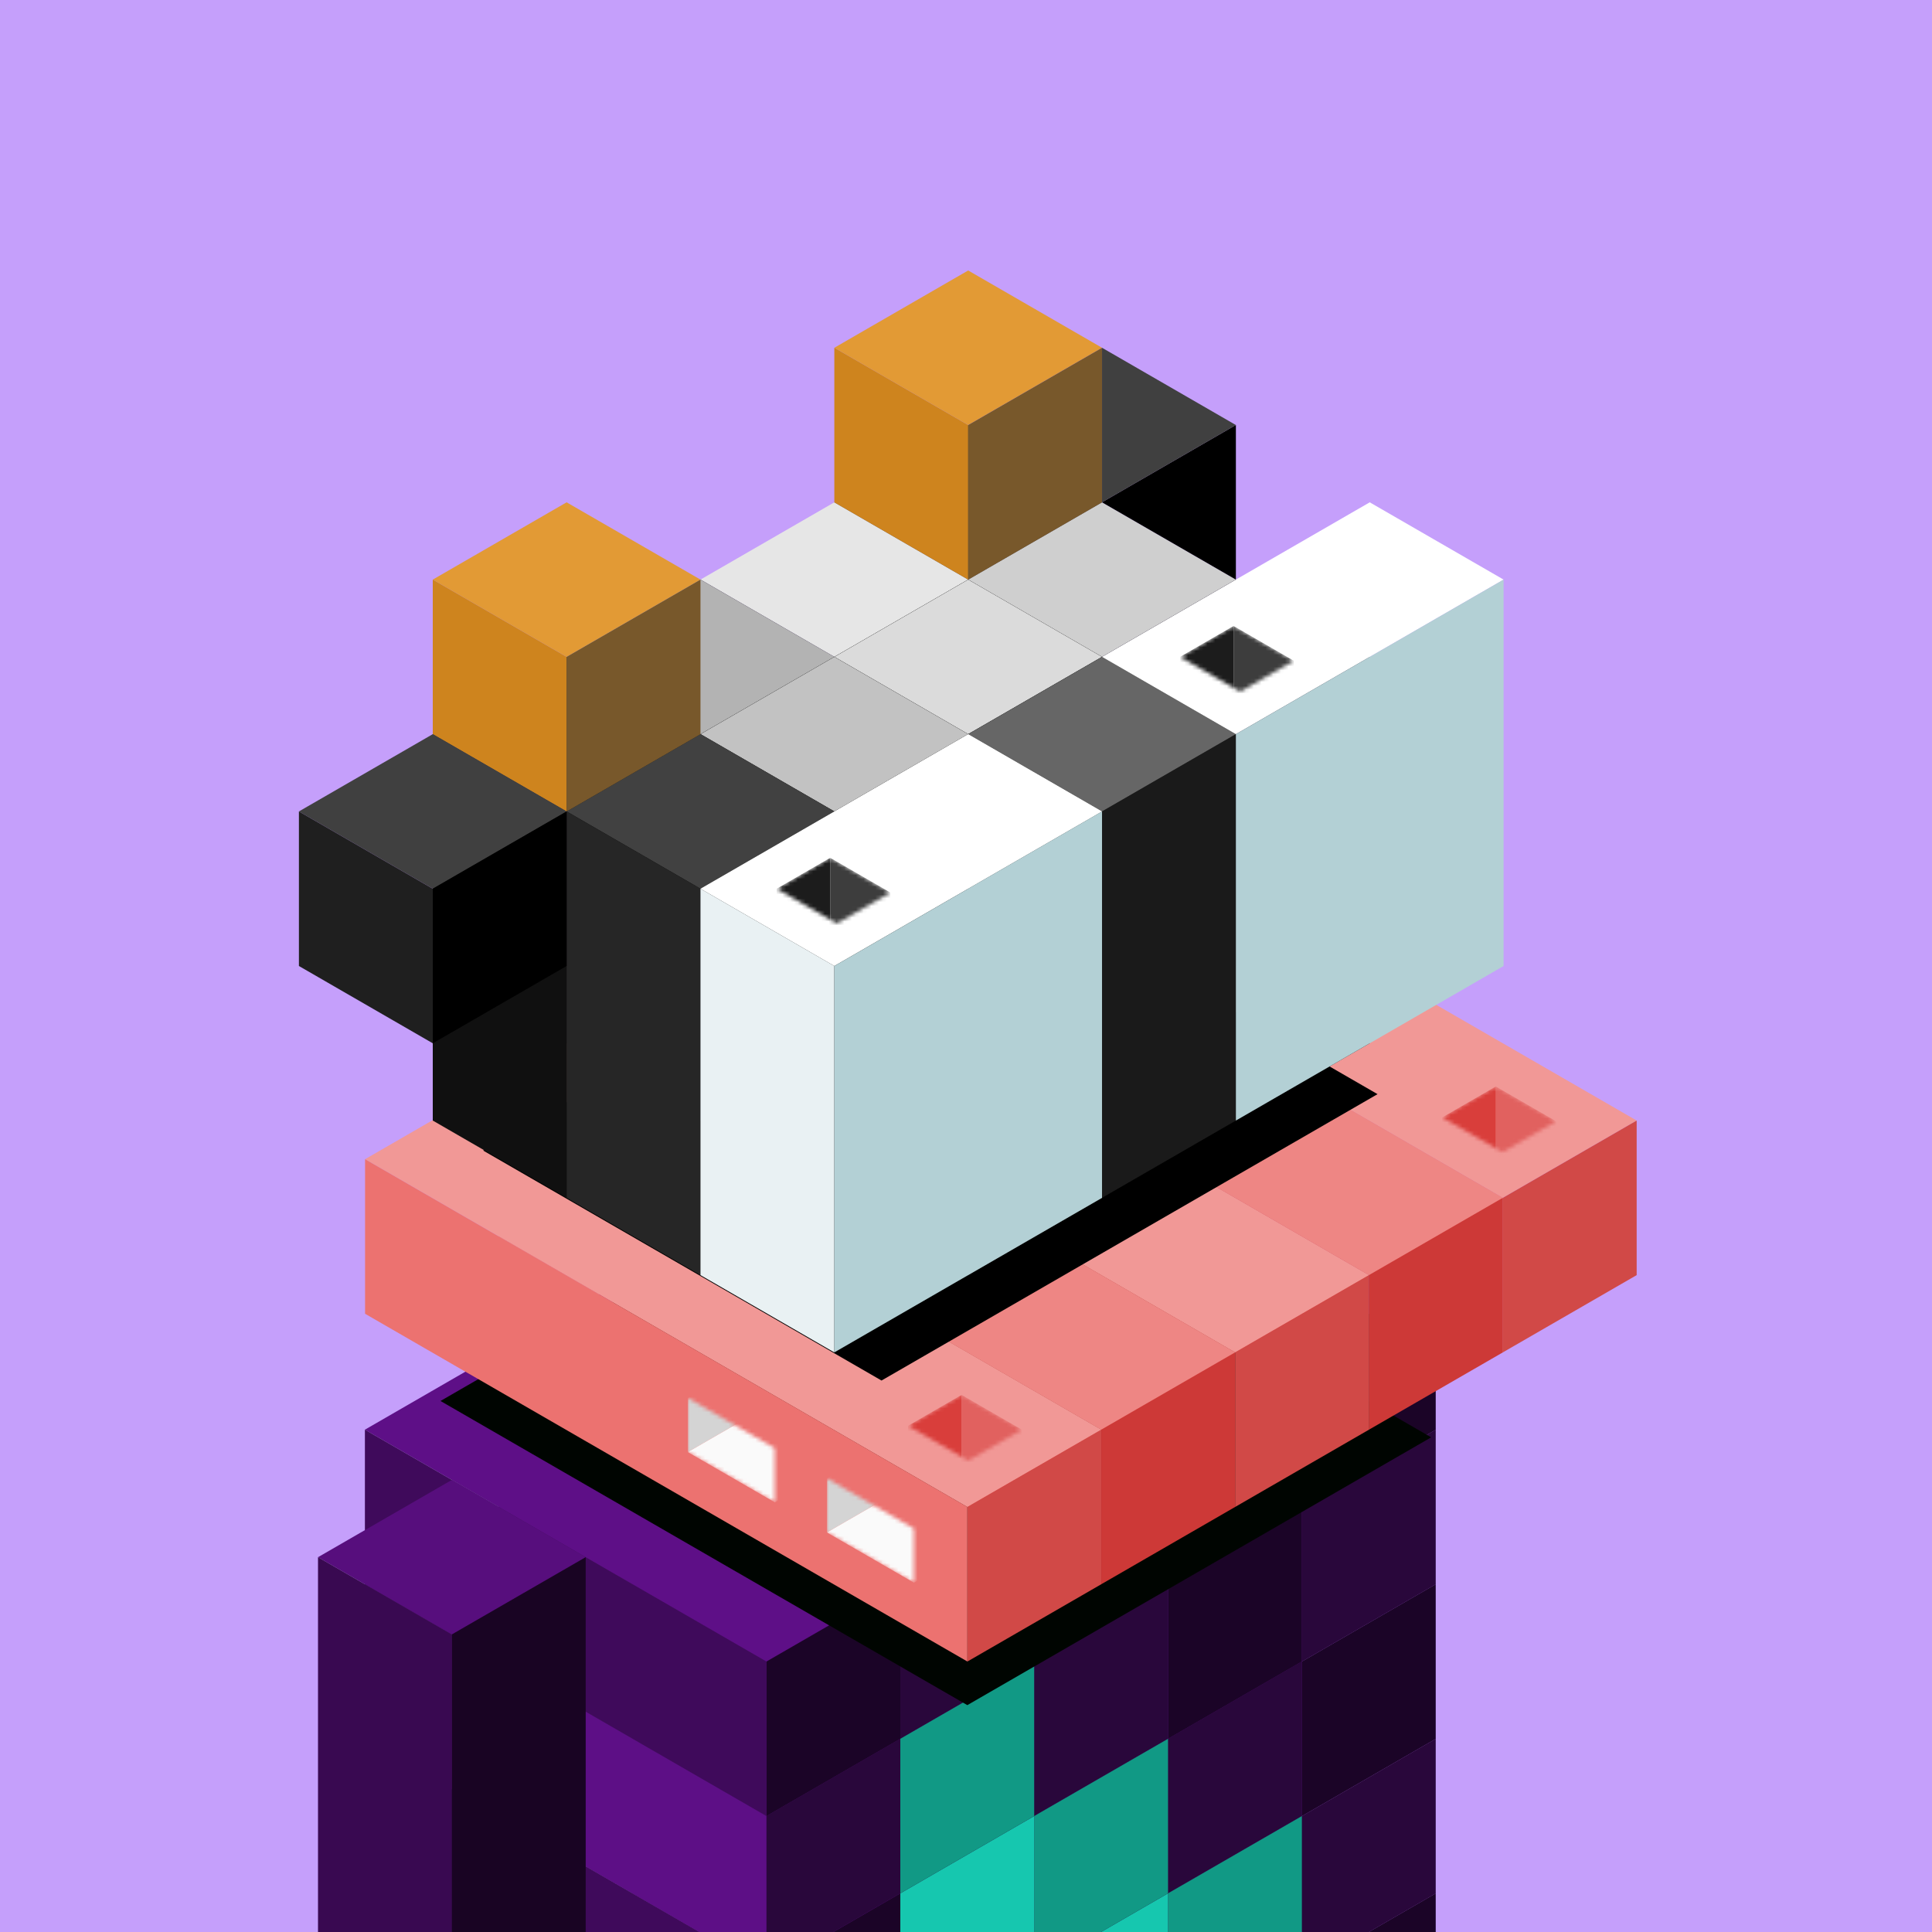 <svg xmlns="http://www.w3.org/2000/svg" viewBox="0 0 500 500"><g fill="none"><g clip-path="url(#a)"><path fill="#C59FFB" d="M0 0h500v500H0z"/></g><defs><clipPath id="a"><path fill="#fff" d="M0 0h500v500H0z"/></clipPath></defs></g><path fill="#79A4F9" fill-opacity="0" d="M0 0h500v500H0z"/><g fill="none"><g clip-path="url(#b)"><path fill="#5E0F87" d="m267.641 430 103.923 60-34.641 20L233 450z"/><path fill="#3F0A5B" d="m233 450 103.923 60v40L233 490z"/><path fill="#1B0427" d="m336.923 510 34.641-20v40l-34.641 20z"/><path fill="#6F129F" d="m267.641 390 103.923 60-34.641 20L233 410z"/><path fill="#5D0F86" d="m233 410 103.923 60v40L233 450z"/><path fill="#29073B" d="m336.923 470 34.641-20v40l-34.641 20z"/><path fill="#5E0F87" d="m233 410 103.923 60-34.641 20-103.923-60z"/><path fill="#3F0A5B" d="m198.359 430 103.923 60v40l-103.923-60z"/><path fill="#1B0427" d="m302.282 490 34.641-20v40l-34.641 20z"/><path fill="#6F129F" d="m198.359 430 103.923 60-34.641 20-103.923-60z"/><path fill="#5D0F86" d="m163.718 450 103.923 60v40l-103.923-60z"/><path fill="#29073B" d="m267.641 510 34.641-20v40l-34.641 20z"/><path fill="#5E0F87" d="m267.641 350 103.923 60-34.641 20L233 370z"/><path fill="#3F0A5B" d="m233 370 103.923 60v40L233 410z"/><path fill="#1B0427" d="m336.923 430 34.641-20v40l-34.641 20z"/><path fill="#6F129F" d="m233 370 103.923 60-34.641 20-103.923-60z"/><path fill="#5D0F86" d="m198.359 390 103.923 60v40l-103.923-60z"/><path fill="#29073B" d="m302.282 450 34.641-20v40l-34.641 20z"/><path fill="#5E0F87" d="m198.359 390 103.923 60-34.641 20-103.923-60z"/><path fill="#3F0A5B" d="m163.718 410 103.923 60v40l-103.923-60z"/><path fill="#1B0427" d="m267.641 470 34.641-20v40l-34.641 20z"/><path fill="#6F129F" d="m163.718 410 103.923 60L233 490l-103.923-60z"/><path fill="#5D0F86" d="M129.077 430 233 490v40l-103.923-60z"/><path fill="#29073B" d="m233 490 34.641-20v40L233 530z"/><path fill="#5E0F87" d="M129.077 430 233 490l-34.641 20-103.923-60z"/><path fill="#3F0A5B" d="m94.436 450 103.923 60v40L94.436 490z"/><path fill="#1B0427" d="M198.359 510 233 490v40l-34.641 20z"/><path fill="#6F129F" d="m267.641 310 103.923 60-34.641 20L233 330z"/><path fill="#5D0F86" d="m233 330 103.923 60v40L233 370z"/><path fill="#29073B" d="m336.923 390 34.641-20v40l-34.641 20z"/><path fill="#5E0F87" d="m233 330 103.923 60-34.641 20-103.923-60z"/><path fill="#3F0A5B" d="m198.359 350 103.923 60v40l-103.923-60z"/><path fill="#1B0427" d="m302.282 410 34.641-20v40l-34.641 20z"/><path fill="#6F129F" d="m198.359 350 103.923 60-34.641 20-103.923-60z"/><path fill="#5D0F86" d="m163.718 370 103.923 60v40l-103.923-60z"/><path fill="#29073B" d="m267.641 430 34.641-20v40l-34.641 20z"/><path fill="#5E0F87" d="m163.718 370 103.923 60L233 450l-103.923-60z"/><path fill="#3F0A5B" d="M129.077 390 233 450v40l-103.923-60z"/><path fill="#1B0427" d="m233 450 34.641-20v40L233 490z"/><path fill="#6F129F" d="M129.077 390 233 450l-34.641 20-103.923-60z"/><path fill="#5D0F86" d="m94.436 410 103.923 60v40L94.436 450z"/><path fill="#29073B" d="M198.359 470 233 450v40l-34.641 20z"/><path fill="#5E0F87" d="m267.641 270 103.923 60-34.641 20L233 290z"/><path fill="#3F0A5B" d="m233 290 103.923 60v40L233 330z"/><path fill="#1B0427" d="m336.923 350 34.641-20v40l-34.641 20z"/><path fill="#6F129F" d="m233 290 103.923 60-34.641 20-103.923-60z"/><path fill="#5D0F86" d="m198.359 310 103.923 60v40l-103.923-60z"/><path fill="#29073B" d="m302.282 370 34.641-20v40l-34.641 20z"/><path fill="#5E0F87" d="m198.359 310 103.923 60-34.641 20-103.923-60z"/><path fill="#3F0A5B" d="m163.718 330 103.923 60v40l-103.923-60z"/><path fill="#1B0427" d="m267.641 390 34.641-20v40l-34.641 20z"/><path fill="#6F129F" d="m163.718 330 103.923 60L233 410l-103.923-60z"/><path fill="#5D0F86" d="M129.077 350 233 410v40l-103.923-60z"/><path fill="#29073B" d="m233 410 34.641-20v40L233 450z"/><path fill="#5E0F87" d="M129.077 350 233 410l-34.641 20-103.923-60z"/><path fill="#3F0A5B" d="m94.436 370 103.923 60v40L94.436 410z"/><path fill="#1B0427" d="M198.359 430 233 410v40l-34.641 20z"/><path fill="#570E7D" d="m116.941 383 34.641 20-34.641 20L82.3 403z"/><path fill="#390951" d="m82.3 403 34.64 20v120L82.3 523z"/><path fill="#190423" d="m116.941 423 34.641-20v120l-34.641 20z"/></g><defs><clipPath id="b"><path fill="#fff" d="M0 0h500v500H0z"/></clipPath></defs></g><path fill="#79A4F9" fill-opacity="0" d="M0 0h500v500H0z"/><g fill="none"><g clip-path="url(#c)"><path fill="#119985" d="m302.282 490 34.641-20v40l-34.641 20z"/><path fill="#16C7AF" d="m267.641 510 34.641-20v40l-34.641 20z"/><path fill="#119985" d="m267.641 470 34.641-20v40l-34.641 20z"/><path fill="#16C7AF" d="m233 490 34.641-20v40L233 530z"/><path fill="#119985" d="m233 450 34.641-20v40L233 490z"/></g><defs><clipPath id="c"><path fill="#fff" d="M0 0h500v500H0z"/></clipPath></defs></g><g fill="none"><g filter="url(#d)"><path fill="#000501" d="m234.046 281.262 136.342 78.717-120.046 69.309L114 350.57z"/></g><path fill="#F19896" d="m267.685 200 155.885 90-34.642 20-155.884-90z"/><path fill="#EC7270" d="m233.044 220 155.884 90v40l-155.884-90z"/><path fill="#D14947" d="m388.929 310 34.641-20v40l-34.641 20z"/><path fill="#EE8684" d="m233.044 220 155.884 90-34.64 20-155.885-90z"/><path fill="#E9615E" d="m198.403 240 155.885 90v40l-155.885-90z"/><path fill="#CD3937" d="m354.288 330 34.641-20v40l-34.641 20z"/><path fill="#F19896" d="m198.403 240 155.885 90-34.642 20-155.884-90z"/><path fill="#EC7270" d="m163.762 260 155.885 90v40l-155.885-90z"/><path fill="#D14947" d="m319.647 350 34.641-20v40l-34.641 20z"/><path fill="#EE8684" d="m163.762 260 155.885 90-34.642 20-155.884-90z"/><path fill="#E9615E" d="m129.121 280 155.884 90v40l-155.884-90z"/><path fill="#CD3937" d="m285.006 370 34.641-20v40l-34.641 20z"/><path fill="#F19896" d="m129.121 280 155.884 90-34.64 20L94.48 300z"/><path fill="#EC7270" d="m94.48 300 155.885 90v40L94.48 340z"/><path fill="#D14947" d="m250.365 390 34.641-20v40l-34.641 20z"/><mask id="e" width="30" height="17" x="235" y="361" maskUnits="userSpaceOnUse" style="mask-type:alpha"><path fill="#A49494" d="m248.856 361 15.588 9-13.856 8L235 369z"/></mask><g mask="url(#e)"><path fill="#E1615F" d="m248.856 361 15.588 9v20l-15.588-9z"/><path fill="#D93E3B" d="m235 369 13.856-8v20L235 389z"/></g><mask id="f" width="30" height="18" x="373" y="281" maskUnits="userSpaceOnUse" style="mask-type:alpha"><path fill="#A49494" d="m387.116 281.18 15.588 9-13.856 8-15.588-9z"/></mask><g mask="url(#f)"><path fill="#E1615F" d="m387.116 281.18 15.588 9v20l-15.588-9z"/><path fill="#D93E3B" d="m373.26 289.18 13.856-8v20l-13.856 8z"/></g><defs><filter id="d" width="286.388" height="178.027" x="99" y="278.262" color-interpolation-filters="sRGB" filterUnits="userSpaceOnUse"><feFlood flood-opacity="0" result="BackgroundImageFix"/><feColorMatrix in="SourceAlpha" result="hardAlpha" type="matrix" values="0 0 0 0 0 0 0 0 0 0 0 0 0 0 0 0 0 0 127 0"/><feOffset dy="12"/><feGaussianBlur stdDeviation="7.5"/><feColorMatrix type="matrix" values="0 0 0 0 0.001 0 0 0 0 0.019 0 0 0 0 0.005 0 0 0 0.5 0"/><feBlend in2="BackgroundImageFix" mode="normal" result="effect1_dropShadow_713_80995"/><feBlend in="SourceGraphic" in2="effect1_dropShadow_713_80995" mode="normal" result="shape"/></filter></defs></g><g fill="none"><mask id="g" width="23" height="28" x="178" y="361" maskUnits="userSpaceOnUse" style="mask-type:alpha"><path fill="#D4D4D4" d="m178 361.797 22.517 13v14l-22.517-13z"/></mask><g mask="url(#g)"><path fill="#D4D4D4" d="m178 361.797 21.65-12.5v14l-21.65 12.5z"/><path fill="#FAFAFA" d="m199.65 363.297 22.517 13-21.651 12.5-22.517-13z"/><path fill="#AEAEAE" d="m199.65 349.297 22.517 13v14l-22.517-13z"/></g><mask id="h" width="23" height="28" x="214" y="382" maskUnits="userSpaceOnUse" style="mask-type:alpha"><path fill="#D4D4D4" d="m214 382.594 22.517 13v14l-22.517-13z"/></mask><g mask="url(#h)"><path fill="#D4D4D4" d="m214 382.594 21.65-12.5v14l-21.65 12.5z"/><path fill="#FAFAFA" d="m235.65 384.094 22.517 13-21.651 12.5-22.517-13z"/><path fill="#AEAEAE" d="m235.65 370.094 22.517 13v14l-22.517-13z"/></g></g><g fill="none"><g filter="url(#i)"><path fill="#000" d="m241.414 215.645 103.092 59.52-128.37 74.115-103.093-59.52z"/></g><path fill="#414141" d="m250.564 110 34.641 20-34.641 20-34.641-20z"/><path fill="#2C2C2C" d="m215.923 130 34.641 20v100l-34.641-20z"/><path fill="#070707" d="m250.564 150 34.641-20v100l-34.641 20z"/><path fill="#E6E6E6" d="m215.923 130 34.641 20-34.641 20-34.641-20z"/><path fill="#242424" d="m181.282 150 34.641 20v100l-34.641-20z"/><path fill="#000" d="m215.923 170 34.641-20v100l-34.641 20z"/><path fill="#B3B3B3" d="m181.282 150 34.641 20-34.641 20-34.641-20z"/><path fill="#2C2C2C" d="m146.641 170 34.641 20v100l-34.641-20z"/><path fill="#070707" d="m181.282 190 34.641-20v100l-34.641 20z"/><path fill="#3A3A3A" d="m146.641 170 34.641 20-34.641 20L112 190z"/><path fill="#101010" d="m112 190 34.641 20v100L112 290z"/><path fill="#000" d="m146.641 210 34.641-20v100l-34.641 20z"/><path fill="#CFCFCF" d="m285.205 130 34.641 20-34.641 20-34.641-20z"/><path fill="#242424" d="m250.564 150 34.641 20v100l-34.641-20z"/><path fill="#000" d="m285.205 170 34.641-20v100l-34.641 20z"/><path fill="#DBDBDB" d="m250.564 150 34.641 20-34.641 20-34.641-20z"/><path fill="#2C2C2C" d="m215.923 170 34.641 20v100l-34.641-20z"/><path fill="#070707" d="m250.564 190 34.641-20v100l-34.641 20z"/><path fill="#C2C2C2" d="m215.923 170 34.641 20-34.641 20-34.641-20z"/><path fill="#242424" d="m181.282 190 34.641 20v100l-34.641-20z"/><path fill="#000" d="m215.923 210 34.641-20v100l-34.641 20z"/><path fill="#414141" d="m181.282 190 34.641 20-34.641 20-34.641-20z"/><path fill="#262626" d="m146.641 210 34.641 20v100l-34.641-20z"/><path fill="#070707" d="m181.282 230 34.641-20v100l-34.641 20z"/><path fill="#414141" d="m319.846 150 34.641 20-34.641 20-34.641-20z"/><path fill="#2C2C2C" d="m285.205 170 34.641 20v100l-34.641-20z"/><path fill="#070707" d="m319.846 190 34.641-20v100l-34.641 20z"/><path fill="#666" d="m285.205 170 34.641 20-34.641 20-34.641-20z"/><path fill="#242424" d="m250.564 190 34.641 20v100l-34.641-20z"/><path fill="#1A1A1A" d="m285.205 210 34.641-20v100l-34.641 20z"/><path fill="gray" d="m250.564 190 34.641 20-34.641 20-34.641-20z"/><path fill="#2C2C2C" d="m215.923 210 34.641 20v100l-34.641-20z"/><path fill="#333" d="m250.564 230 34.641-20v100l-34.641 20z"/><path fill="#3A3A3A" d="m215.923 210 34.641 20-34.641 20-34.641-20z"/><path fill="#242424" d="m181.282 230 34.641 20v100l-34.641-20z"/><path fill="#000" d="m215.923 250 34.641-20v100l-34.641 20z"/><path fill="#E29A35" d="m250.564 70 34.641 20-34.641 20-34.641-20z"/><path fill="#CE841E" d="m215.923 90 34.641 20v40l-34.641-20z"/><path fill="#78582B" d="m250.564 110 34.641-20v40l-34.641 20z"/><path fill="#E29A35" d="m146.641 130 34.641 20-34.641 20L112 150z"/><path fill="#CE841E" d="m112 150 34.641 20v40L112 190z"/><path fill="#78582B" d="m146.641 170 34.641-20v40l-34.641 20z"/><defs><filter id="i" width="268.664" height="170.837" x="106.443" y="205.045" color-interpolation-filters="sRGB" filterUnits="userSpaceOnUse"><feFlood flood-opacity="0" result="BackgroundImageFix"/><feColorMatrix in="SourceAlpha" result="hardAlpha" type="matrix" values="0 0 0 0 0 0 0 0 0 0 0 0 0 0 0 0 0 0 127 0"/><feMorphology in="SourceAlpha" operator="dilate" radius="5" result="effect1_dropShadow_713_80995"/><feOffset dx="12" dy="8"/><feGaussianBlur stdDeviation="6.8"/><feColorMatrix type="matrix" values="0 0 0 0 0 0 0 0 0 0 0 0 0 0 0 0 0 0 0.16 0"/><feBlend in2="BackgroundImageFix" mode="normal" result="effect1_dropShadow_713_80995"/><feBlend in="SourceGraphic" in2="effect1_dropShadow_713_80995" mode="normal" result="shape"/></filter></defs></g><g fill="none"><path fill="#000" fill-rule="evenodd" d="m319.846 109.984-34.641 20V130l34.627 19.992.014-.008z" clip-rule="evenodd"/><path fill="#404040" d="m112 190 34.641 20L112 230l-34.641-20z"/><path fill="#1F1F1F" d="m77.359 210 34.64 20v40l-34.64-20z"/><path fill="#000" d="m112 230 34.641-20v40L112 270z"/><path fill="#404040" fill-rule="evenodd" d="m319.846 110-34.641-20v40z" clip-rule="evenodd"/></g><g fill="none"><path fill="#fff" d="m354.487 130 34.641 20-69.282 40-34.641-20z"/><path fill="#B3D0D5" d="m319.846 190 69.282-40v100l-69.282 40z"/><path fill="#fff" d="m250.564 190 34.641 20-69.282 40-34.641-20z"/><path fill="#E9F1F3" d="m181.282 230 34.641 20v100l-34.641-20z"/><path fill="#B3D0D5" d="m215.923 250 69.282-40v100l-69.282 40z"/></g><g fill="none"><mask id="j" width="30" height="17" x="201" y="222" maskUnits="userSpaceOnUse" style="mask-type:alpha"><path fill="#D9D9D9" d="m214.856 222 15.588 9-13.856 8L201 230z"/></mask><g mask="url(#j)"><path fill="#3D3D3D" d="m214.856 222 15.588 9v25l-15.588-9z"/><path fill="#1C1C1C" d="m201 230 13.856-8v25L201 255z"/></g><mask id="k" width="30" height="17" x="305" y="162" maskUnits="userSpaceOnUse" style="mask-type:alpha"><path fill="#D9D9D9" d="m319.242 162 15.588 9-13.856 8-15.588-9z"/></mask><g mask="url(#k)"><path fill="#3D3D3D" d="m319.242 162 15.588 9v25l-15.588-9z"/><path fill="#1C1C1C" d="m305.386 170 13.856-8v25l-13.856 8z"/></g></g></svg>
